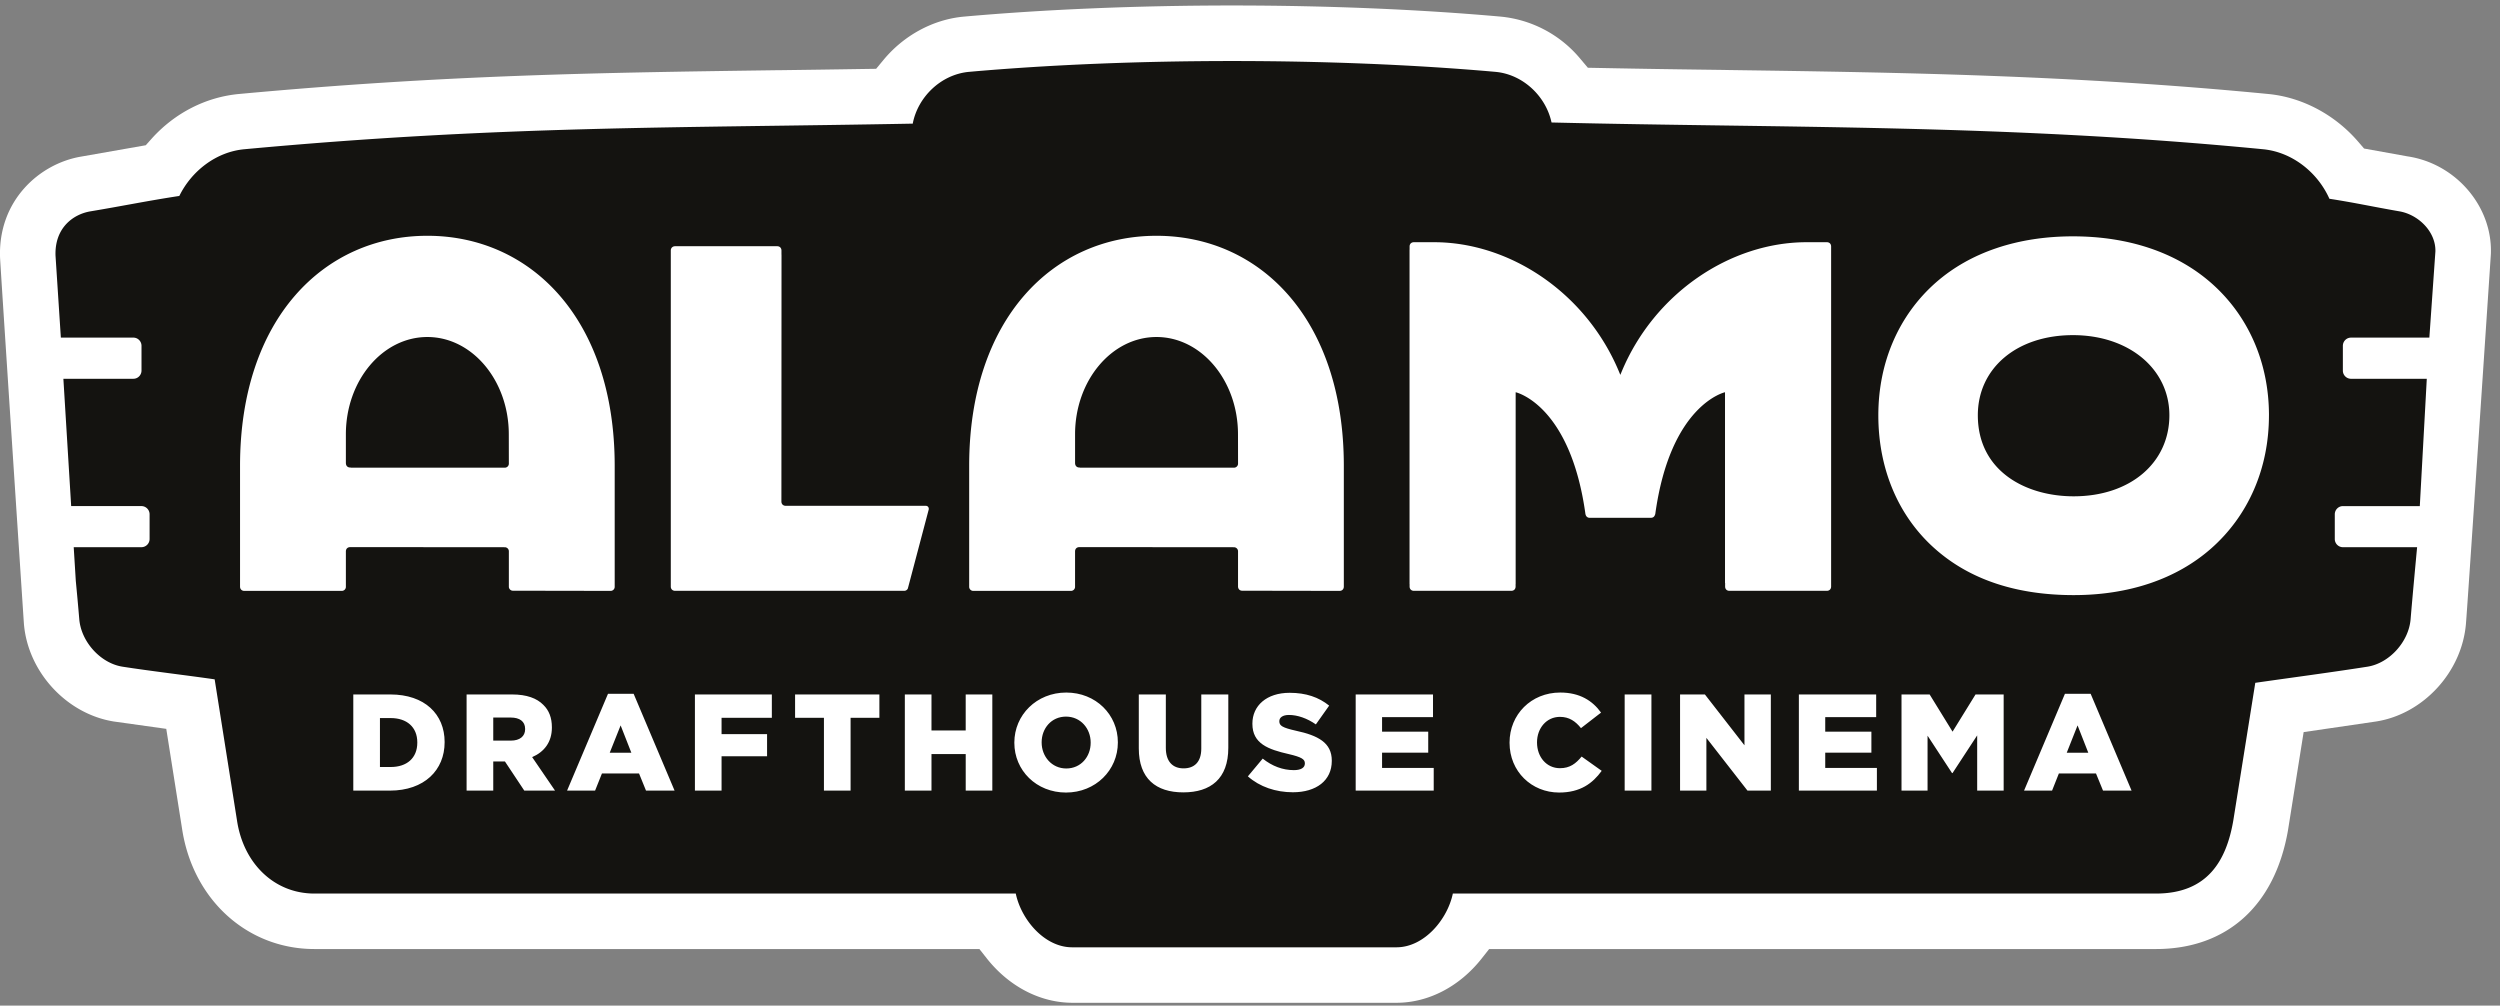 <svg xmlns="http://www.w3.org/2000/svg" width="179" height="72" viewBox="0 0 179 72">
    <rect x="0" y="0" width="179" height="72" fill="#808080" stroke="none"/>
    <g fill="none" fill-rule="evenodd">
        <path fill="#FFF" d="M172.384 11.197c3.43.512 6.051 3.545 5.965 6.905 0 .055-.004.114-.008.177l-.071 1.07c-1.302 19.55-1.644 24.551-1.707 25.299-.28 3.45-3.034 6.464-6.41 7.007l-5.212.763-1.122 7.039c-.94 5.398-4.387 8.494-9.459 8.494h-47.736l-.55.697c-1.578 1.99-3.786 3.14-6.052 3.151H76.758c-2.282-.011-4.497-1.16-6.083-3.151l-.55-.697H22.513c-4.816 0-8.715-3.544-9.478-8.62l-1.13-7.145-3.76-.527c-3.388-.547-6.154-3.557-6.433-7.003-.016-.197-1.676-25.46-1.708-26.22-.145-4.068 2.81-6.715 5.8-7.223l4.634-.814.425-.476c1.656-1.838 3.88-2.975 6.26-3.195 14.848-1.373 25.762-1.523 38.4-1.7h.15c2.022-.027 4.083-.055 6.212-.09l.846-.012.539-.65c1.463-1.758 3.549-2.88 5.716-3.084C74.842.67 81.495.393 88.227.393c6.732 0 13.373.276 19.204.795a8.456 8.456 0 0 1 5.72 3.022l.54.641.833.016c3.12.063 6.225.106 8.967.141l.11.004c12.193.174 24.799.355 38.825 1.72 2.416.236 4.757 1.48 6.421 3.415l.421.488 3.116.562z"/>
        <path fill="#141310" d="M174.375 18.004c.035-1.424-1.228-2.64-2.577-2.872-1.932-.335-3.144-.61-5.013-.901-.834-1.873-2.647-3.34-4.745-3.545-18.483-1.798-34.142-1.511-50.95-1.916-.402-1.877-2.038-3.439-4.002-3.624-11.665-1.035-26.053-1.035-37.719 0-1.995.189-3.651 1.794-4.017 3.706-16.989.323-29.477.13-47.862 1.834-2.027.189-3.781 1.57-4.65 3.344-2.318.354-4.045.716-6.363 1.102-1.24.208-2.569 1.184-2.502 3.17l.382 5.871H9.55c.323 0 .582.264.582.59v1.767c0 .326-.26.59-.582.59H4.538l.558 9.116h5.032c.319 0 .583.264.583.586v1.77a.587.587 0 0 1-.583.587h-4.85l.149 2.412c.078.806.165 1.743.248 2.734.13 1.621 1.518 3.156 3.084 3.408 2.007.314 4.603.617 6.61.908L16.97 58.75c.46 3.069 2.66 5.229 5.544 5.229h50.215c.386 1.849 2.038 3.836 4.017 3.848h23.257c1.978-.012 3.635-2 4.02-3.848h50.337c3.703 0 5.048-2.353 5.544-5.229l1.574-9.86c2.58-.37 5.457-.751 8.038-1.156 1.566-.252 2.955-1.787 3.084-3.408.127-1.538.378-4.221.465-5.146h-5.312a.585.585 0 0 1-.582-.586v-1.77c0-.323.26-.587.582-.587h5.505l.5-9.116h-5.426a.585.585 0 0 1-.583-.59v-1.767c0-.326.26-.59.583-.59h5.61l.433-6.17z"/>
        <g fill="#FFF">
            <path d="M149.521 53.894l-.767-1.956-.775 1.956h1.542zm.17-4.218l2.93 6.932h-2.045l-.504-1.23h-2.656l-.488 1.23h-2.006l2.927-6.932h1.841zM143.462 49.723v6.886h-1.896v-3.955l-1.763 2.696h-.039l-1.751-2.676v3.935h-1.865v-6.886h2.014l1.641 2.664 1.645-2.664zM134.386 54.984v1.625h-5.587v-6.886h5.535v1.625h-3.647v1.039h3.305v1.506h-3.305v1.09zM126.792 49.723v6.886h-1.672l-2.943-3.778v3.778h-1.885v-6.886h1.779l2.832 3.64v-3.64zM116.326 56.609h1.916v-6.886h-1.916zM113.246 54.17l1.436 1.022c-.65.893-1.523 1.554-3.05 1.554-1.967 0-3.548-1.507-3.548-3.56v-.02c0-2.006 1.546-3.58 3.628-3.58 1.408 0 2.313.59 2.923 1.436l-1.437 1.113c-.393-.492-.845-.807-1.506-.807-.964 0-1.641.815-1.641 1.818v.02c0 1.03.677 1.837 1.641 1.837.72 0 1.14-.334 1.554-.834M102.654 54.984v1.625h-5.587v-6.886h5.536v1.625h-3.647v1.039h3.305v1.506h-3.305v1.09zM95.356 54.464v.02c0 1.404-1.113 2.242-2.786 2.242-1.215 0-2.376-.385-3.222-1.14l1.062-1.271c.677.543 1.436.826 2.231.826.512 0 .787-.177.787-.472v-.02c0-.283-.228-.44-1.16-.657-1.464-.334-2.597-.747-2.597-2.164v-.02c0-1.278 1.015-2.203 2.667-2.203 1.169 0 2.082.315 2.83.917l-.953 1.345c-.63-.44-1.318-.676-1.928-.676-.46 0-.688.196-.688.44v.02c0 .315.236.453 1.188.669 1.585.342 2.569.854 2.569 2.144M87.947 49.723v3.817c0 2.223-1.266 3.194-3.222 3.194-1.96 0-3.187-.991-3.187-3.147v-3.864h1.936v3.825c0 .995.504 1.467 1.27 1.467.768 0 1.268-.452 1.268-1.416v-3.876h1.935zM78.092 53.185v-.02c0-.995-.716-1.856-1.767-1.856-1.042 0-1.743.842-1.743 1.837v.02c0 .991.72 1.857 1.763 1.857 1.05 0 1.747-.846 1.747-1.838m1.947-.039v.02c0 1.975-1.593 3.58-3.714 3.58-2.124 0-3.698-1.585-3.698-3.56v-.02c0-1.975 1.593-3.58 3.718-3.58 2.12 0 3.694 1.585 3.694 3.56M71.05 49.723v6.886h-1.905v-2.617h-2.451v2.617h-1.908v-6.886h1.908V52.3h2.45v-2.577zM62.964 49.723v1.672h-2.062v5.214h-1.908v-5.214h-2.066v-1.672zM55.264 49.723v1.672h-3.6v1.169h3.258v1.586h-3.258v2.459h-1.908v-6.886zM45.204 53.894l-.767-1.956-.78 1.956h1.547zm.165-4.218l2.931 6.932h-2.046l-.5-1.23H43.1l-.492 1.23h-2.006l2.93-6.932h1.838zM37.599 52.214v-.024c0-.539-.394-.814-1.031-.814h-1.251v1.652h1.259c.649 0 1.023-.315 1.023-.814m.503 1.995l1.64 2.4H37.54l-1.385-2.086h-.838v2.086h-1.909v-6.886h3.258c1.05 0 1.779.276 2.239.748.405.393.61.924.61 1.601v.02c0 1.054-.559 1.75-1.413 2.117M31.835 53.127v.02c0 1.986-1.444 3.461-3.923 3.461h-2.616v-6.885h2.655c2.46 0 3.884 1.417 3.884 3.404m-1.956.047v-.02c0-1.102-.76-1.74-1.9-1.74h-.775v3.503h.775c1.14 0 1.9-.63 1.9-1.743"/>
        </g>
        <g fill="#FFF">
            <path d="M162.457 29.74c0 3.793-1.47 7.18-4.142 9.533-2.48 2.184-5.882 3.337-9.84 3.337-4.084 0-7.413-1.102-9.892-3.285-2.643-2.318-4.095-5.721-4.095-9.585 0-3.796 1.463-7.172 4.119-9.51 2.463-2.163 5.862-3.308 9.816-3.308 3.954 0 7.358 1.137 9.845 3.293 2.698 2.341 4.19 5.725 4.19 9.525zm-13.982 5.796c4.037 0 6.853-2.385 6.853-5.804 0-3.32-2.903-5.736-6.905-5.736-4.013 0-6.81 2.357-6.81 5.736 0 4.01 3.446 5.804 6.862 5.804zM131.108 41.744v.252c0 .185-.126.307-.307.307h-6.975c-.185 0-.307-.122-.307-.307v-.252h-.008v-13.66s-3.92.865-4.997 8.75h-.012c-.031.146-.134.24-.295.24h-4.383a.284.284 0 0 1-.295-.24h-.008c-1.082-7.885-5-8.75-5-8.75v13.731h-.004v.181c0 .185-.122.307-.307.307h-6.976c-.18 0-.307-.122-.307-.307v-.18h-.004V17.877h.004v-.232c0-.181.126-.303.307-.303H102.674c5.457 0 10.906 3.643 13.251 9.281l.09.217.091-.217c2.345-5.638 7.794-9.281 13.251-9.281h1.444c.185 0 .307.122.307.303V41.744zM96.218 41.705V42c0 .181-.122.307-.303.307l-6.972-.012c-.173 0-.287-.114-.3-.283V39.49a.291.291 0 0 0-.306-.307h-.043v-.004l-11.017-.004c-.18 0-.303.122-.303.307V42a.291.291 0 0 1-.307.307H69.7a.293.293 0 0 1-.307-.307v-8.648c0-10.532 6.015-16.47 13.412-16.47 7.397 0 13.413 5.938 13.413 16.47v8.353zm-7.574-8.526l-.004-2.085c0-3.84-2.617-6.964-5.835-6.964-3.214 0-5.83 3.124-5.83 6.964v2.089h.003c.008.173.126.291.3.291h.05v.012h11.009a.291.291 0 0 0 .307-.307zM66.5 36.437v.031l-1.467 5.551-.035.127a.287.287 0 0 1-.268.157H48.34c-.185 0-.311-.122-.311-.303V17.937c0-.18.126-.307.31-.307h7.31c.182 0 .304.126.304.307v.291h.004l-.008 17.682c0 .184.126.306.31.306h10.022c.133 0 .22.09.22.22M44.012 41.705V42a.291.291 0 0 1-.307.307l-6.968-.012a.29.29 0 0 1-.303-.283V39.49a.291.291 0 0 0-.307-.307h-.043v-.004l-11.013-.004c-.184 0-.306.122-.306.307V42a.291.291 0 0 1-.307.307H17.49c-.181 0-.303-.126-.303-.307v-8.648c0-10.532 6.016-16.47 13.412-16.47 7.393 0 13.413 5.938 13.413 16.47v8.353zm-7.578-8.526l-.004-2.085c0-3.84-2.616-6.964-5.83-6.964-3.219 0-5.835 3.124-5.835 6.964v2.089h.004c.007.173.125.291.302.291h.052v.012h11.004a.291.291 0 0 0 .307-.307z"/>
        </g>
    </g>
</svg>
